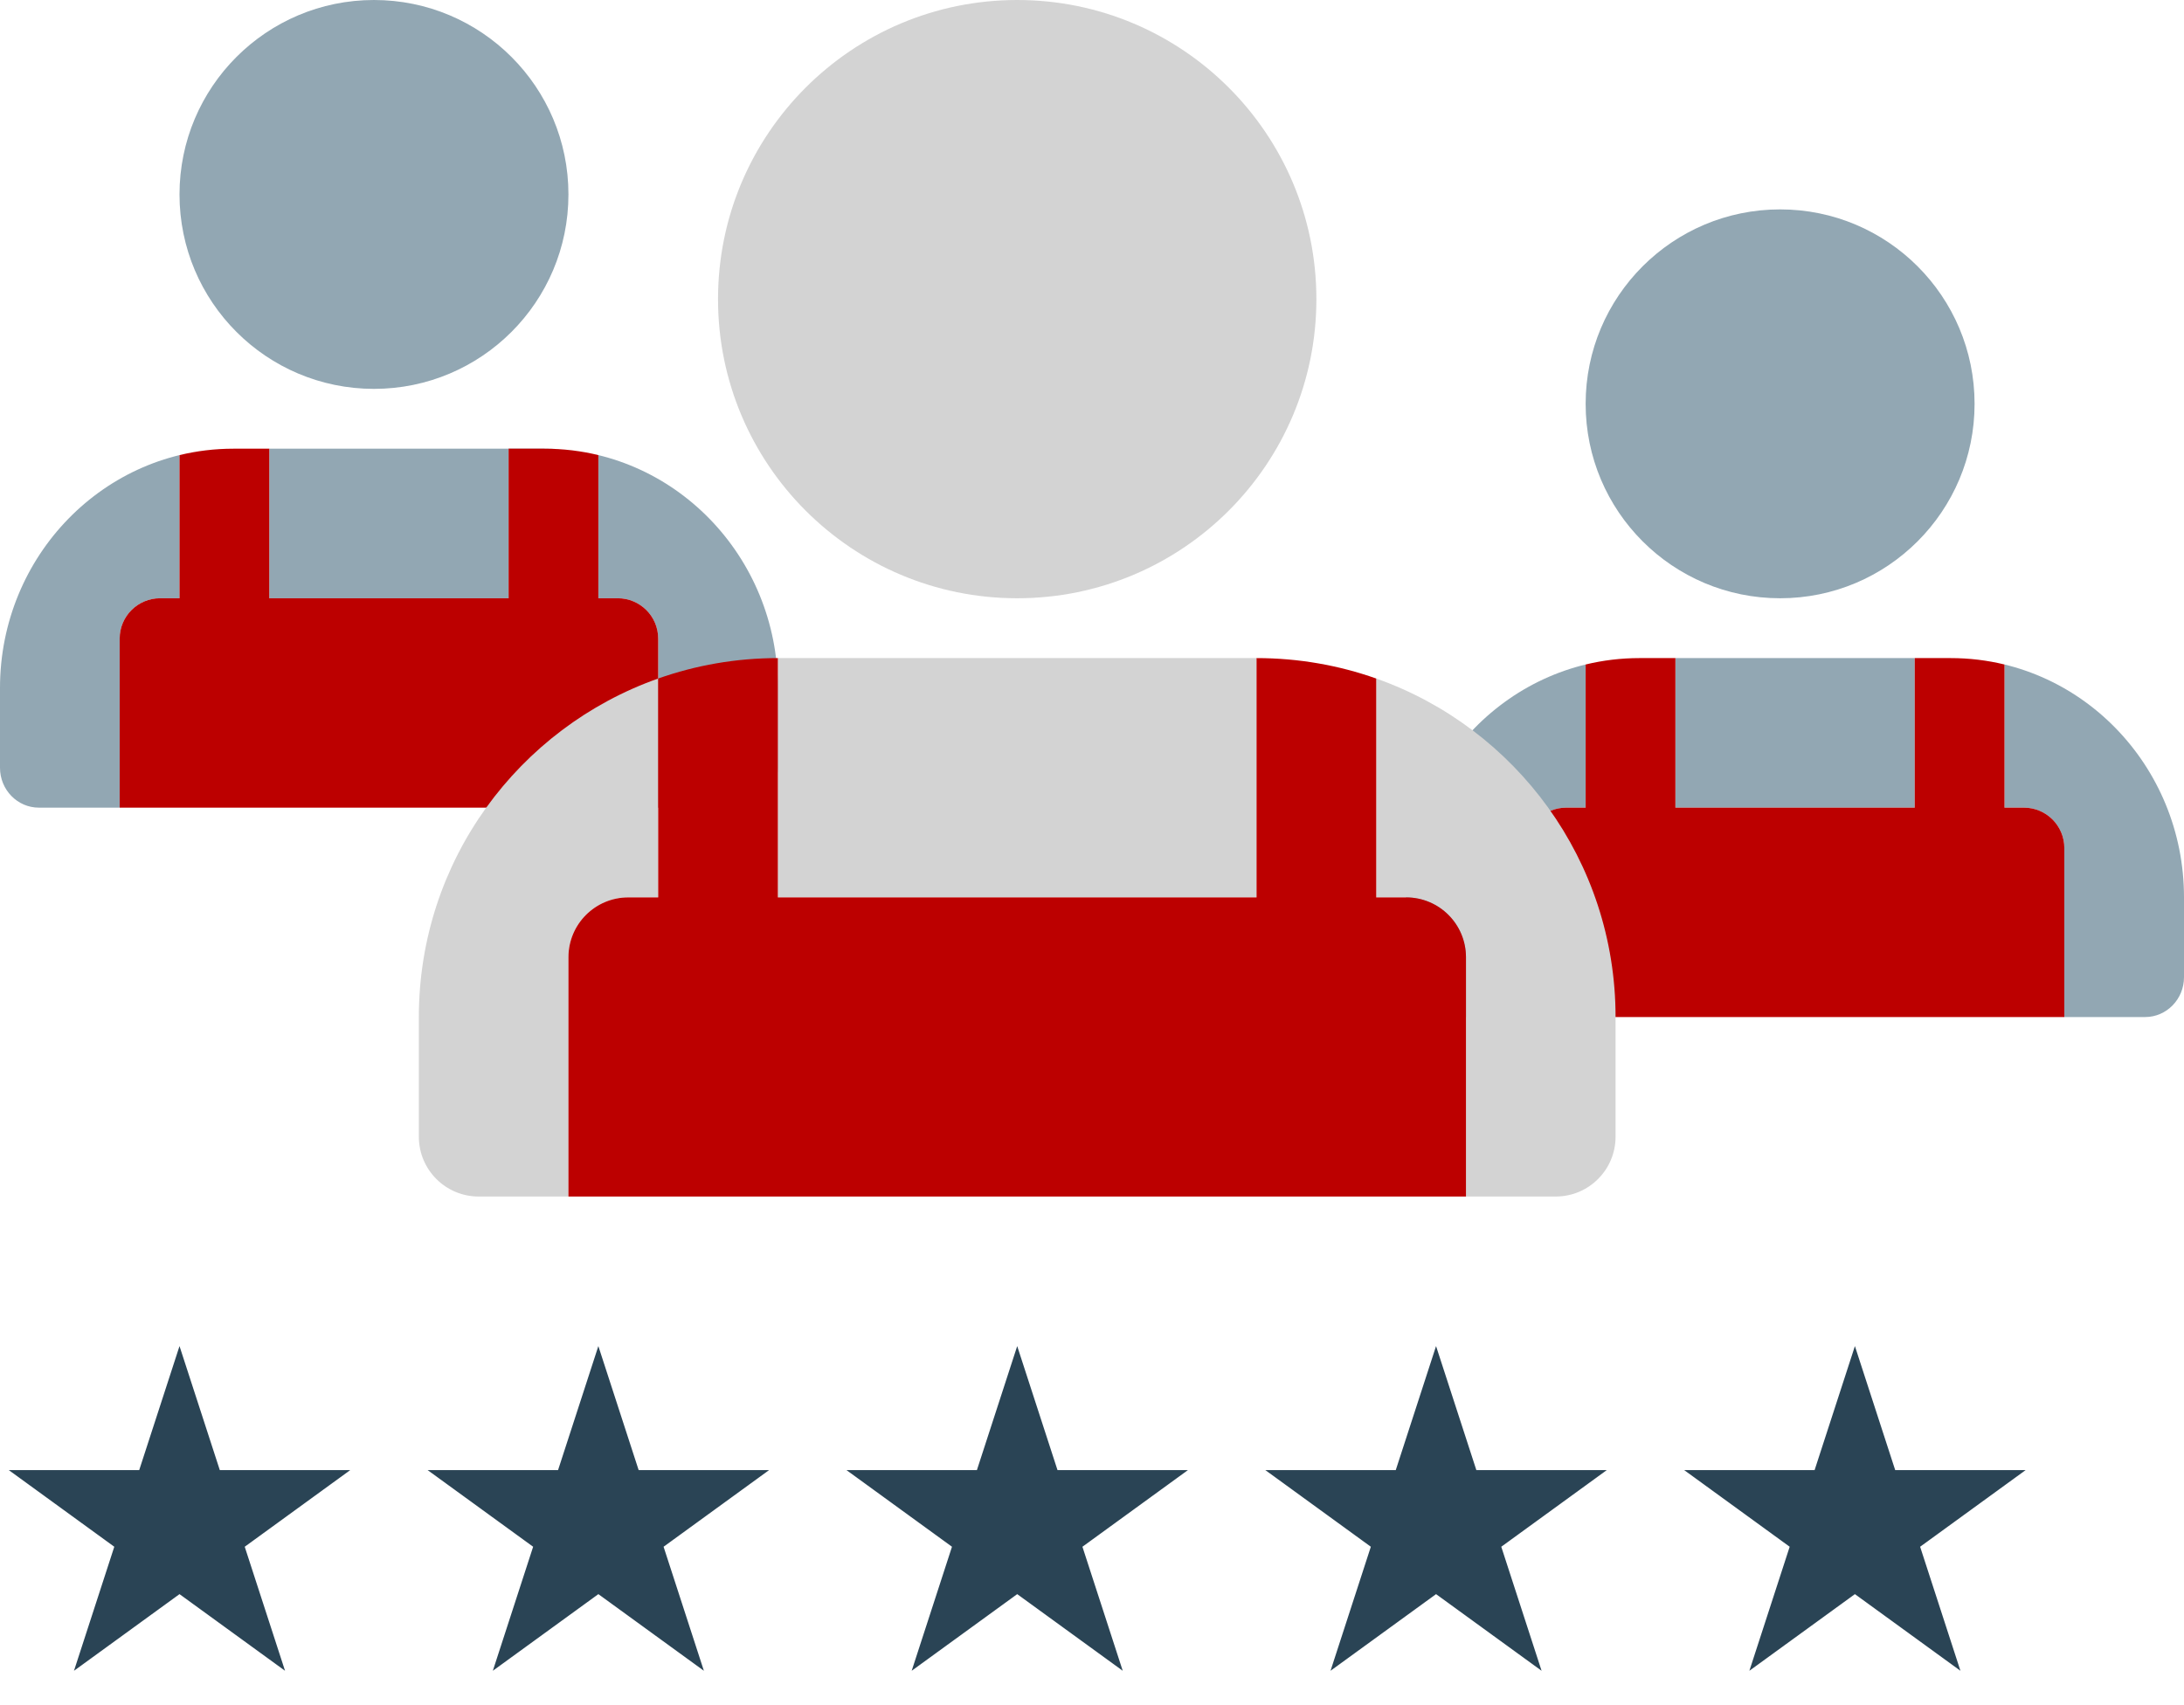 <svg width="73" height="57" viewBox="0 0 73 57" fill="none" xmlns="http://www.w3.org/2000/svg">
<circle cx="59.5" cy="13.5" r="6.5" fill="#92A7B3"/>
<circle cx="12.5" cy="6.5" r="6.5" fill="#92A7B3"/>
<circle cx="34" cy="10" r="10" fill="#D3D3D3"/>
<path d="M6 45L7.347 49.146H11.706L8.18 51.708L9.527 55.854L6 53.292L2.473 55.854L3.82 51.708L0.294 49.146H4.653L6 45Z" fill="#2A4455"/>
<path d="M20 45L21.347 49.146H25.706L22.18 51.708L23.527 55.854L20 53.292L16.473 55.854L17.82 51.708L14.294 49.146H18.653L20 45Z" fill="#2A4455"/>
<path d="M34 45L35.347 49.146H39.706L36.18 51.708L37.527 55.854L34 53.292L30.473 55.854L31.82 51.708L28.294 49.146H32.653L34 45Z" fill="#2A4455"/>
<path d="M48 45L49.347 49.146H53.706L50.18 51.708L51.527 55.854L48 53.292L44.473 55.854L45.82 51.708L42.294 49.146H46.653L48 45Z" fill="#2A4455"/>
<path fill-rule="evenodd" clip-rule="evenodd" d="M47 30C47 25.582 50.492 22 54.8 22H65.2C69.508 22 73 25.582 73 30V32.667C73 33.403 72.418 34 71.7 34H69V28.35C69 27.605 68.396 27 67.65 27H67V22.214C66.422 22.074 65.82 22 65.2 22H64V27H56V22H54.8C54.181 22 53.578 22.074 53 22.214V27L52.35 27C51.604 27 51 27.605 51 28.35V34H48.3C47.582 34 47 33.403 47 32.667V30ZM51 34V34L69 34V34H51Z" fill="#92A7B3"/>
<path fill-rule="evenodd" clip-rule="evenodd" d="M0 23C0 18.582 3.492 15 7.8 15H18.2C22.508 15 26 18.582 26 23V25.667C26 26.403 25.418 27 24.7 27H22V21.35C22 20.605 21.396 20 20.65 20H20V15.214C19.544 15.104 19.072 15.034 18.589 15.01H17V20H9V15H7.8C7.18 15 6.578 15.074 6 15.214V20L5.35 20C4.604 20 4 20.605 4 21.35V27H1.3C0.582 27 0 26.403 0 25.667V23ZM4 27V27L22 27V27H4Z" fill="#92A7B3"/>
<path d="M62 45L63.347 49.146H67.706L64.18 51.708L65.527 55.854L62 53.292L58.473 55.854L59.82 51.708L56.294 49.146H60.653L62 45Z" fill="#2A4455"/>
<path fill-rule="evenodd" clip-rule="evenodd" d="M53 22.214C53.578 22.074 54.181 22 54.8 22H56V27H64V22H65.2C65.82 22 66.422 22.074 67 22.214V27H67.65C68.396 27 69 27.604 69 28.35V34L51 34V28.35C51 27.604 51.604 27 52.35 27L53 27V22.214Z" fill="#BC0000"/>
<path fill-rule="evenodd" clip-rule="evenodd" d="M6 15.214C6.578 15.074 7.18 15 7.8 15H9V20H17V15H18.2C18.82 15 19.422 15.074 20 15.214V20H20.65C21.396 20 22 20.604 22 21.35V27L4 27V21.35C4 20.604 4.604 20 5.35 20L6 20V15.214Z" fill="#BC0000"/>
<path fill-rule="evenodd" clip-rule="evenodd" d="M26 22V30H42V22H26ZM46 22.683V30H47C48.105 30 49 30.895 49 32V40H52C53.105 40 54 39.105 54 38V34C54 28.775 50.661 24.33 46 22.683ZM19 40V32C19 30.895 19.895 30 21 30L22 30V22.683C17.339 24.33 14 28.775 14 34V38C14 39.105 14.895 40 16 40H19Z" fill="#D3D3D3"/>
<path fill-rule="evenodd" clip-rule="evenodd" d="M22 22.683C23.251 22.241 24.598 22 26 22V30H42V22C43.403 22 44.749 22.241 46 22.683V30H47C48.105 30 49 30.895 49 32V40H19V32C19 30.895 19.895 30 21 30L22 30V22.683Z" fill="#BC0000"/>
</svg>
